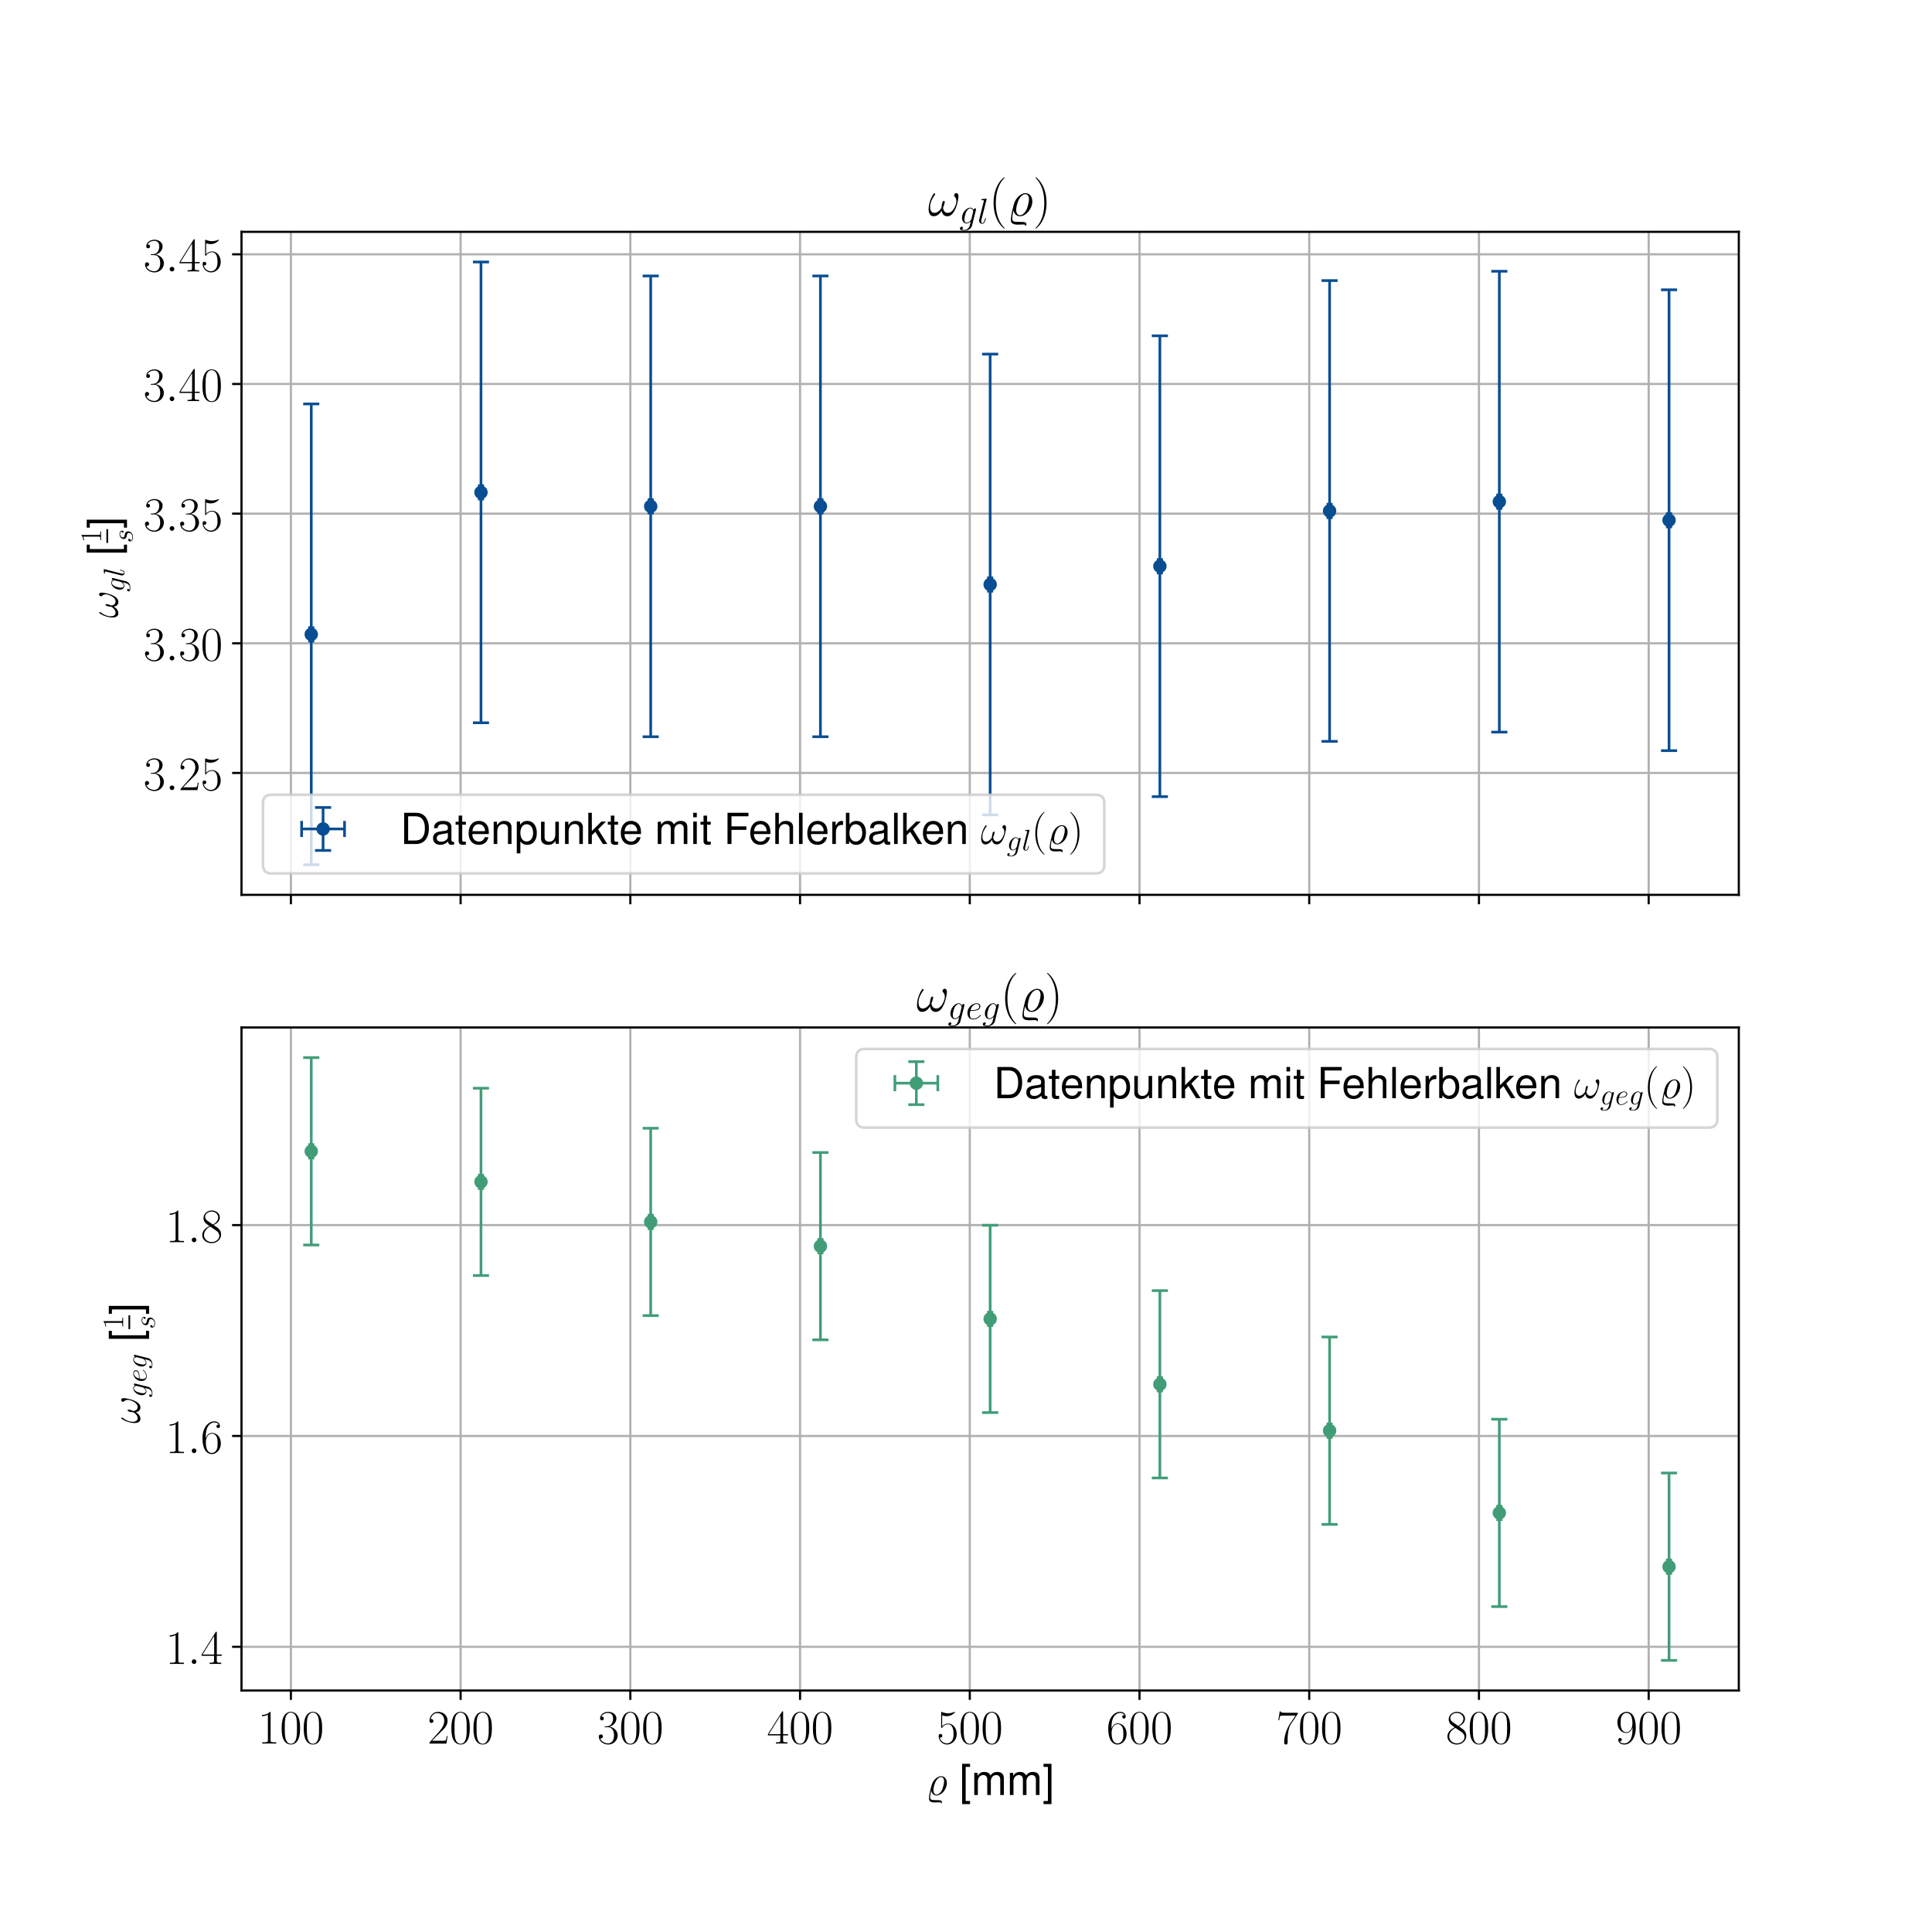 <?xml version="1.0" encoding="utf-8" standalone="no"?>
<!DOCTYPE svg PUBLIC "-//W3C//DTD SVG 1.1//EN"
  "http://www.w3.org/Graphics/SVG/1.1/DTD/svg11.dtd">
<!-- Created with matplotlib (https://matplotlib.org/) -->
<svg height="720pt" version="1.1" viewBox="0 0 720 720" width="720pt" xmlns="http://www.w3.org/2000/svg" xmlns:xlink="http://www.w3.org/1999/xlink">
 <defs>
  <style type="text/css">
*{stroke-linecap:butt;stroke-linejoin:round;}
  </style>
 </defs>
 <g id="figure_1">
  <g id="patch_1">
   <path d="M 0 720 
L 720 720 
L 720 0 
L 0 0 
z
" style="fill:#ffffff;"/>
  </g>
  <g id="axes_1">
   <g id="patch_2">
    <path d="M 90 333.491 
L 648 333.491 
L 648 86.4 
L 90 86.4 
z
" style="fill:#ffffff;"/>
   </g>
   <g id="matplotlib.axis_1">
    <g id="xtick_1">
     <g id="line2d_1">
      <path clip-path="url(#pfa581c4354)" d="M 108.406 333.491 
L 108.406 86.4 
" style="fill:none;stroke:#b0b0b0;stroke-linecap:square;stroke-width:0.8;"/>
     </g>
     <g id="line2d_2">
      <defs>
       <path d="M 0 0 
L 0 3.5 
" id="mb03f72ba94" style="stroke:#000000;stroke-width:0.8;"/>
      </defs>
      <g>
       <use style="stroke:#000000;stroke-width:0.8;" x="108.406" xlink:href="#mb03f72ba94" y="333.491"/>
      </g>
     </g>
    </g>
    <g id="xtick_2">
     <g id="line2d_3">
      <path clip-path="url(#pfa581c4354)" d="M 171.657 333.491 
L 171.657 86.4 
" style="fill:none;stroke:#b0b0b0;stroke-linecap:square;stroke-width:0.8;"/>
     </g>
     <g id="line2d_4">
      <g>
       <use style="stroke:#000000;stroke-width:0.8;" x="171.657" xlink:href="#mb03f72ba94" y="333.491"/>
      </g>
     </g>
    </g>
    <g id="xtick_3">
     <g id="line2d_5">
      <path clip-path="url(#pfa581c4354)" d="M 234.908 333.491 
L 234.908 86.4 
" style="fill:none;stroke:#b0b0b0;stroke-linecap:square;stroke-width:0.8;"/>
     </g>
     <g id="line2d_6">
      <g>
       <use style="stroke:#000000;stroke-width:0.8;" x="234.908" xlink:href="#mb03f72ba94" y="333.491"/>
      </g>
     </g>
    </g>
    <g id="xtick_4">
     <g id="line2d_7">
      <path clip-path="url(#pfa581c4354)" d="M 298.159 333.491 
L 298.159 86.4 
" style="fill:none;stroke:#b0b0b0;stroke-linecap:square;stroke-width:0.8;"/>
     </g>
     <g id="line2d_8">
      <g>
       <use style="stroke:#000000;stroke-width:0.8;" x="298.159" xlink:href="#mb03f72ba94" y="333.491"/>
      </g>
     </g>
    </g>
    <g id="xtick_5">
     <g id="line2d_9">
      <path clip-path="url(#pfa581c4354)" d="M 361.41 333.491 
L 361.41 86.4 
" style="fill:none;stroke:#b0b0b0;stroke-linecap:square;stroke-width:0.8;"/>
     </g>
     <g id="line2d_10">
      <g>
       <use style="stroke:#000000;stroke-width:0.8;" x="361.41" xlink:href="#mb03f72ba94" y="333.491"/>
      </g>
     </g>
    </g>
    <g id="xtick_6">
     <g id="line2d_11">
      <path clip-path="url(#pfa581c4354)" d="M 424.661 333.491 
L 424.661 86.4 
" style="fill:none;stroke:#b0b0b0;stroke-linecap:square;stroke-width:0.8;"/>
     </g>
     <g id="line2d_12">
      <g>
       <use style="stroke:#000000;stroke-width:0.8;" x="424.661" xlink:href="#mb03f72ba94" y="333.491"/>
      </g>
     </g>
    </g>
    <g id="xtick_7">
     <g id="line2d_13">
      <path clip-path="url(#pfa581c4354)" d="M 487.912 333.491 
L 487.912 86.4 
" style="fill:none;stroke:#b0b0b0;stroke-linecap:square;stroke-width:0.8;"/>
     </g>
     <g id="line2d_14">
      <g>
       <use style="stroke:#000000;stroke-width:0.8;" x="487.912" xlink:href="#mb03f72ba94" y="333.491"/>
      </g>
     </g>
    </g>
    <g id="xtick_8">
     <g id="line2d_15">
      <path clip-path="url(#pfa581c4354)" d="M 551.163 333.491 
L 551.163 86.4 
" style="fill:none;stroke:#b0b0b0;stroke-linecap:square;stroke-width:0.8;"/>
     </g>
     <g id="line2d_16">
      <g>
       <use style="stroke:#000000;stroke-width:0.8;" x="551.163" xlink:href="#mb03f72ba94" y="333.491"/>
      </g>
     </g>
    </g>
    <g id="xtick_9">
     <g id="line2d_17">
      <path clip-path="url(#pfa581c4354)" d="M 614.414 333.491 
L 614.414 86.4 
" style="fill:none;stroke:#b0b0b0;stroke-linecap:square;stroke-width:0.8;"/>
     </g>
     <g id="line2d_18">
      <g>
       <use style="stroke:#000000;stroke-width:0.8;" x="614.414" xlink:href="#mb03f72ba94" y="333.491"/>
      </g>
     </g>
    </g>
   </g>
   <g id="matplotlib.axis_2">
    <g id="ytick_1">
     <g id="line2d_19">
      <path clip-path="url(#pfa581c4354)" d="M 90 288.061 
L 648 288.061 
" style="fill:none;stroke:#b0b0b0;stroke-linecap:square;stroke-width:0.8;"/>
     </g>
     <g id="line2d_20">
      <defs>
       <path d="M 0 0 
L -3.5 0 
" id="mb806c5b229" style="stroke:#000000;stroke-width:0.8;"/>
      </defs>
      <g>
       <use style="stroke:#000000;stroke-width:0.8;" x="90" xlink:href="#mb806c5b229" y="288.061"/>
      </g>
     </g>
     <g id="text_1">
      <!-- $\mathdefault{3.25}$ -->
      <defs>
       <path d="M 22.094 34 
C 31 34 34.906 26.141 34.906 17.094 
C 34.906 5.031 28.5 0.391 22.703 0.391 
C 17.406 0.391 8.797 3.016 6.094 10.797 
C 6.594 10.594 7.094 10.594 7.594 10.594 
C 10 10.594 11.797 12.188 11.797 14.797 
C 11.797 17.688 9.594 19 7.594 19 
C 5.906 19 3.297 18.188 3.297 14.484 
C 3.297 5.234 12.297 -2 22.906 -2 
C 34 -2 42.5 6.75 42.5 16.984 
C 42.5 26.844 34.5 34 25 35.094 
C 32.594 36.672 39.906 43.375 39.906 52.391 
C 39.906 60.25 32 66 23 66 
C 13.906 66 5.906 60.344 5.906 52.297 
C 5.906 48.797 8.5 48.188 9.797 48.188 
C 11.906 48.188 13.703 49.484 13.703 52.094 
C 13.703 54.688 11.906 56 9.797 56 
C 9.406 56 8.906 56 8.5 55.797 
C 11.406 62.484 19.297 63.688 22.797 63.688 
C 26.297 63.688 32.906 61.969 32.906 52.297 
C 32.906 49.484 32.5 44.547 29.094 40.219 
C 26.094 36.391 22.703 36.188 19.406 35.891 
C 18.906 35.891 16.594 35.688 16.203 35.688 
C 15.5 35.594 15.094 35.5 15.094 34.797 
C 15.094 34.094 15.203 34 17.203 34 
z
" id="CMR17-51"/>
       <path d="M 18.406 4.797 
C 18.406 7.688 16 9.688 13.594 9.688 
C 10.703 9.688 8.703 7.297 8.703 4.891 
C 8.703 2 11.094 0 13.5 0 
C 16.406 0 18.406 2.391 18.406 4.797 
z
" id="CMMI12-58"/>
       <path d="M 41.703 15.469 
L 39.906 15.469 
C 38.906 8.391 38.094 7.188 37.703 6.594 
C 37.203 5.797 30 5.797 28.594 5.797 
L 9.406 5.797 
C 13 9.688 20 16.766 28.5 24.938 
C 34.594 30.719 41.703 37.5 41.703 47.391 
C 41.703 59.188 32.297 66 21.797 66 
C 10.797 66 4.094 56.297 4.094 47.297 
C 4.094 43.391 7 42.891 8.203 42.891 
C 9.203 42.891 12.203 43.484 12.203 46.984 
C 12.203 50.094 9.594 51 8.203 51 
C 7.594 51 7 50.891 6.594 50.688 
C 8.5 59.188 14.297 63.391 20.406 63.391 
C 29.094 63.391 34.797 56.5 34.797 47.391 
C 34.797 38.703 29.703 31.219 24 24.734 
L 4.094 2.297 
L 4.094 0 
L 39.297 0 
z
" id="CMR17-50"/>
       <path d="M 11.406 58.594 
C 12.406 58.188 16.5 56.891 20.703 56.891 
C 30 56.891 35.094 61.891 38 64.688 
C 38 65.484 38 66 37.406 66 
C 37.297 66 37.094 66 36.297 65.594 
C 32.797 64.094 28.703 63 23.703 63 
C 20.703 63 16.203 63.359 11.297 65.484 
C 10.203 66 10 66 9.906 66 
C 9.406 66 9.297 65.891 9.297 63.906 
L 9.297 34.859 
C 9.297 33.016 9.297 32.5 10.297 32.5 
C 10.797 32.5 11 32.703 11.5 33.422 
C 14.703 38.047 19.094 40 24.094 40 
C 27.594 40 35.094 37.734 35.094 20.203 
C 35.094 16.984 35.094 11.188 32.094 6.594 
C 29.594 2.484 25.703 0.391 21.406 0.391 
C 14.797 0.391 8.094 4.984 6.297 12.688 
C 6.703 12.594 7.5 12.391 7.906 12.391 
C 9.203 12.391 11.703 13.094 11.703 16.188 
C 11.703 18.891 9.797 20 7.906 20 
C 5.594 20 4.094 18.594 4.094 15.797 
C 4.094 7.094 11 -2 21.594 -2 
C 31.906 -2 41.703 6.891 41.703 19.797 
C 41.703 32.094 33.906 41.594 24.203 41.594 
C 19.094 41.594 14.797 39.688 11.406 36 
z
" id="CMR17-53"/>
      </defs>
      <g transform="translate(53.45 294.449)scale(0.18 -0.18)">
       <use transform="scale(0.996)" xlink:href="#CMR17-51"/>
       <use transform="translate(45.69 0)scale(0.996)" xlink:href="#CMMI12-58"/>
       <use transform="translate(72.788 0)scale(0.996)" xlink:href="#CMR17-50"/>
       <use transform="translate(118.478 0)scale(0.996)" xlink:href="#CMR17-53"/>
      </g>
     </g>
    </g>
    <g id="ytick_2">
     <g id="line2d_21">
      <path clip-path="url(#pfa581c4354)" d="M 90 239.74 
L 648 239.74 
" style="fill:none;stroke:#b0b0b0;stroke-linecap:square;stroke-width:0.8;"/>
     </g>
     <g id="line2d_22">
      <g>
       <use style="stroke:#000000;stroke-width:0.8;" x="90" xlink:href="#mb806c5b229" y="239.74"/>
      </g>
     </g>
     <g id="text_2">
      <!-- $\mathdefault{3.30}$ -->
      <defs>
       <path d="M 42 31.844 
C 42 37.969 41.906 48.422 37.703 56.453 
C 34 63.484 28.094 66 22.906 66 
C 18.094 66 12 63.781 8.203 56.562 
C 4.203 49.016 3.797 39.672 3.797 31.844 
C 3.797 26.109 3.906 17.375 7 9.734 
C 11.297 -0.609 19 -2 22.906 -2 
C 27.5 -2 34.5 -0.109 38.594 9.438 
C 41.594 16.375 42 24.5 42 31.844 
z
M 22.906 -0.406 
C 16.5 -0.406 12.703 5.125 11.297 12.75 
C 10.203 18.688 10.203 27.328 10.203 32.953 
C 10.203 40.688 10.203 47.109 11.5 53.234 
C 13.406 61.781 19 64.391 22.906 64.391 
C 27 64.391 32.297 61.672 34.203 53.438 
C 35.5 47.719 35.594 40.984 35.594 32.953 
C 35.594 26.422 35.594 18.375 34.406 12.453 
C 32.297 1.5 26.406 -0.406 22.906 -0.406 
z
" id="CMR17-48"/>
      </defs>
      <g transform="translate(53.45 246.128)scale(0.18 -0.18)">
       <use transform="scale(0.996)" xlink:href="#CMR17-51"/>
       <use transform="translate(45.69 0)scale(0.996)" xlink:href="#CMMI12-58"/>
       <use transform="translate(72.788 0)scale(0.996)" xlink:href="#CMR17-51"/>
       <use transform="translate(118.478 0)scale(0.996)" xlink:href="#CMR17-48"/>
      </g>
     </g>
    </g>
    <g id="ytick_3">
     <g id="line2d_23">
      <path clip-path="url(#pfa581c4354)" d="M 90 191.418 
L 648 191.418 
" style="fill:none;stroke:#b0b0b0;stroke-linecap:square;stroke-width:0.8;"/>
     </g>
     <g id="line2d_24">
      <g>
       <use style="stroke:#000000;stroke-width:0.8;" x="90" xlink:href="#mb806c5b229" y="191.418"/>
      </g>
     </g>
     <g id="text_3">
      <!-- $\mathdefault{3.35}$ -->
      <g transform="translate(53.45 197.807)scale(0.18 -0.18)">
       <use transform="scale(0.996)" xlink:href="#CMR17-51"/>
       <use transform="translate(45.69 0)scale(0.996)" xlink:href="#CMMI12-58"/>
       <use transform="translate(72.788 0)scale(0.996)" xlink:href="#CMR17-51"/>
       <use transform="translate(118.478 0)scale(0.996)" xlink:href="#CMR17-53"/>
      </g>
     </g>
    </g>
    <g id="ytick_4">
     <g id="line2d_25">
      <path clip-path="url(#pfa581c4354)" d="M 90 143.097 
L 648 143.097 
" style="fill:none;stroke:#b0b0b0;stroke-linecap:square;stroke-width:0.8;"/>
     </g>
     <g id="line2d_26">
      <g>
       <use style="stroke:#000000;stroke-width:0.8;" x="90" xlink:href="#mb806c5b229" y="143.097"/>
      </g>
     </g>
     <g id="text_4">
      <!-- $\mathdefault{3.40}$ -->
      <defs>
       <path d="M 33.594 64.797 
C 33.594 66.891 33.5 67 31.703 67 
L 2 19.594 
L 2 17 
L 27.797 17 
L 27.797 7.188 
C 27.797 3.594 27.594 2.594 20.594 2.594 
L 18.703 2.594 
L 18.703 0 
C 21.906 0.188 27.297 0.188 30.703 0.188 
C 34.094 0.188 39.5 0.188 42.703 0 
L 42.703 2.594 
L 40.797 2.594 
C 33.797 2.594 33.594 3.594 33.594 7.188 
L 33.594 17 
L 43.797 17 
L 43.797 19.594 
L 33.594 19.594 
z
M 28.094 58.172 
L 28.094 19.594 
L 4 19.594 
z
" id="CMR17-52"/>
      </defs>
      <g transform="translate(53.45 149.486)scale(0.18 -0.18)">
       <use transform="scale(0.996)" xlink:href="#CMR17-51"/>
       <use transform="translate(45.69 0)scale(0.996)" xlink:href="#CMMI12-58"/>
       <use transform="translate(72.788 0)scale(0.996)" xlink:href="#CMR17-52"/>
       <use transform="translate(118.478 0)scale(0.996)" xlink:href="#CMR17-48"/>
      </g>
     </g>
    </g>
    <g id="ytick_5">
     <g id="line2d_27">
      <path clip-path="url(#pfa581c4354)" d="M 90 94.776 
L 648 94.776 
" style="fill:none;stroke:#b0b0b0;stroke-linecap:square;stroke-width:0.8;"/>
     </g>
     <g id="line2d_28">
      <g>
       <use style="stroke:#000000;stroke-width:0.8;" x="90" xlink:href="#mb806c5b229" y="94.776"/>
      </g>
     </g>
     <g id="text_5">
      <!-- $\mathdefault{3.45}$ -->
      <g transform="translate(53.45 101.164)scale(0.18 -0.18)">
       <use transform="scale(0.996)" xlink:href="#CMR17-51"/>
       <use transform="translate(45.69 0)scale(0.996)" xlink:href="#CMMI12-58"/>
       <use transform="translate(72.788 0)scale(0.996)" xlink:href="#CMR17-52"/>
       <use transform="translate(118.478 0)scale(0.996)" xlink:href="#CMR17-53"/>
      </g>
     </g>
    </g>
    <g id="text_6">
     <!-- $\omega_{gl}$ [$\frac{1}{s}$] -->
     <defs>
      <path d="M 59.406 37.594 
C 59.406 40.5 58.594 44.188 55.094 44.188 
C 53.094 44.188 50.797 41.688 50.797 39.688 
C 50.797 38.797 51.203 38.188 52 37.297 
C 53.5 35.594 55.406 32.891 55.406 28.188 
C 55.406 24.594 53.203 18.891 51.594 15.797 
C 48.797 10.297 44.203 5.594 39 5.594 
C 32.703 5.594 30.297 9.594 29.203 15.188 
C 30.297 17.797 32.594 24.297 32.594 26.891 
C 32.594 28 32.203 28.891 30.906 28.891 
C 30.203 28.891 29.406 28.5 28.906 27.688 
C 27.5 25.5 26.203 17.594 26.297 15.5 
C 24.406 11.797 19 5.594 12.594 5.594 
C 5.906 5.594 4.094 11.5 4.094 17.188 
C 4.094 27.594 10.594 36.688 12.406 39.188 
C 13.406 40.688 14.094 41.688 14.094 41.891 
C 14.094 42.594 13.703 43.688 12.797 43.688 
C 11.203 43.688 10.703 42.391 9.906 41.188 
C 4.797 33.297 1.203 22.188 1.203 12.594 
C 1.203 6.391 3.5 -1 11 -1 
C 19.297 -1 24.5 6.094 26.594 9.891 
C 27.406 4.297 30.406 -1 37.703 -1 
C 45.297 -1 50.094 5.688 53.703 13.797 
C 56.297 19.594 59.406 32.094 59.406 37.594 
z
" id="CMMI12-33"/>
      <path d="M 33.797 12.672 
C 33.406 11.062 33.203 10.672 31.906 9.172 
C 27.797 3.891 23.594 2 20.5 2 
C 17.203 2 14.094 4.578 14.094 11.469 
C 14.094 16.75 17.094 27.922 19.297 32.422 
C 22.203 38 26.703 41.984 30.906 41.984 
C 37.5 41.984 38.797 33.812 38.797 33.219 
L 38.5 31.812 
z
M 40 37.406 
C 38.703 40.297 35.906 44 30.906 44 
C 20 44 7.594 30.328 7.594 15.453 
C 7.594 5.078 13.906 0 20.297 0 
C 25.594 0 30.297 4.188 32.094 6.188 
L 29.906 -2.75 
C 28.5 -8.125 27.906 -10.578 24.297 -14 
C 20.203 -18 16.406 -18 14.203 -18 
C 11.203 -18 8.703 -17.812 6.203 -17.031 
C 9.406 -16.156 10.203 -13.406 10.203 -12.328 
C 10.203 -10.766 9 -9.203 6.797 -9.203 
C 4.406 -9.203 1.797 -11.156 1.797 -14.391 
C 1.797 -18.406 5.906 -20 14.406 -20 
C 27.297 -20 34 -11.844 35.297 -6.562 
L 46.406 37.906 
C 46.703 39.094 46.703 39.297 46.703 39.5 
C 46.703 40.891 45.594 42 44.094 42 
C 41.703 42 40.297 40 40 37.312 
z
" id="CMMI12-103"/>
      <path d="M 25.406 66.484 
C 25.5 66.891 25.703 67.484 25.703 67.984 
C 25.703 69 24.703 69 24.5 69 
C 24.406 69 20.797 68.688 19 68.484 
C 17.297 68.391 15.797 68.188 14 68.094 
C 11.594 67.891 10.906 67.797 10.906 65.984 
C 10.906 64.984 11.906 64.984 12.906 64.984 
C 18 64.984 18 64.094 18 63.109 
C 18 62.703 18 62.516 17.5 60.719 
L 5.094 11.422 
C 4.797 10.328 4.594 9.531 4.594 7.953 
C 4.594 2.984 8.297 -1 13.406 -1 
C 16.703 -1 18.906 1.188 20.5 4.266 
C 22.203 7.547 23.594 13.812 23.594 14.203 
C 23.594 14.703 23.203 15.109 22.594 15.109 
C 21.703 15.109 21.594 14.609 21.203 13.109 
C 19.406 6.266 17.594 1 13.594 1 
C 10.594 1 10.594 4.172 10.594 5.562 
C 10.594 5.969 10.594 8.047 11.297 10.828 
z
" id="CMMI12-108"/>
      <path d="M 25 73 
L 6.406 73 
L 6.406 -21.203 
L 25 -21.203 
L 25 -14 
L 14.703 -14 
L 14.703 65.797 
L 25 65.797 
z
" id="Nimbus_Sans_L_Regular-91"/>
      <path d="M 26.594 63.797 
C 26.594 65.891 26.5 66 25.094 66 
C 21.203 61.359 15.297 59.891 9.703 59.688 
C 9.406 59.688 8.906 59.688 8.797 59.5 
C 8.703 59.297 8.703 59.094 8.703 57 
C 11.797 57 17 57.594 21 59.984 
L 21 7.297 
C 21 3.797 20.797 2.594 12.203 2.594 
L 9.203 2.594 
L 9.203 0 
C 14 0.094 19 0.188 23.797 0.188 
C 28.594 0.188 33.594 0.094 38.406 0 
L 38.406 2.594 
L 35.406 2.594 
C 26.797 2.594 26.594 3.688 26.594 7.297 
z
" id="CMR17-49"/>
      <path d="M 22.797 20.156 
C 24.5 19.859 27.203 19.266 27.797 19.172 
C 29.094 18.766 33.594 17.172 33.594 12.391 
C 33.594 9.297 30.797 1 19.203 1 
C 17.094 1 9.594 1.297 7.594 6.984 
C 11.594 6.469 13.594 9.594 13.594 11.797 
C 13.594 13.891 12.203 15 10.203 15 
C 8 15 5.094 13.297 5.094 8.797 
C 5.094 2.75 11.094 -1 19.094 -1 
C 34.297 -1 38.797 10.391 38.797 15.594 
C 38.797 17.078 38.797 19.859 35.594 23.047 
C 33.094 25.422 30.703 25.922 25.297 27.016 
C 22.594 27.609 18.297 28.5 18.297 32.984 
C 18.297 34.984 20.094 41.984 29.594 41.984 
C 33.797 41.984 37.906 40.453 38.906 37 
C 34.5 37 34.297 33.188 34.297 33.094 
C 34.297 30.984 36.203 30.391 37.094 30.391 
C 38.5 30.391 41.297 31.484 41.297 35.688 
C 41.297 39.781 37.5 44 29.703 44 
C 16.594 44 13.094 33.891 13.094 29.797 
C 13.094 22.25 20.5 20.656 22.797 20.156 
z
" id="CMMI12-115"/>
      <path d="M 2.297 -21.203 
L 20.906 -21.203 
L 20.906 73 
L 2.297 73 
L 2.297 65.797 
L 12.594 65.797 
L 12.594 -14 
L 2.297 -14 
z
" id="Nimbus_Sans_L_Regular-93"/>
     </defs>
     <g transform="translate(43.953 230.322)rotate(-90)scale(0.16 -0.16)">
      <use transform="scale(0.996)" xlink:href="#CMMI12-33"/>
      <use transform="translate(60.744 -14.944)scale(0.697)" xlink:href="#CMMI12-103"/>
      <use transform="translate(95.943 -14.944)scale(0.697)" xlink:href="#CMMI12-108"/>
      <use transform="translate(146.011 0)scale(0.996)" xlink:href="#Nimbus_Sans_L_Regular-91"/>
      <use transform="translate(174.992 39.226)scale(0.697)" xlink:href="#CMR17-49"/>
      <use transform="translate(174.901 -34.355)scale(0.697)" xlink:href="#CMMI12-115"/>
      <use transform="translate(208.262 0)scale(0.996)" xlink:href="#Nimbus_Sans_L_Regular-93"/>
      <path d="M 174.901 22.914 
L 207.066 22.914 
L 207.066 26.899 
L 174.901 26.899 
L 174.901 22.914 
z
"/>
     </g>
    </g>
   </g>
   <g id="LineCollection_1">
    <path clip-path="url(#pfa581c4354)" d="M 115.364 236.394 
L 116.629 236.394 
" style="fill:none;stroke:#094d92;"/>
    <path clip-path="url(#pfa581c4354)" d="M 178.615 183.497 
L 179.88 183.497 
" style="fill:none;stroke:#094d92;"/>
    <path clip-path="url(#pfa581c4354)" d="M 241.866 188.693 
L 243.131 188.693 
" style="fill:none;stroke:#094d92;"/>
    <path clip-path="url(#pfa581c4354)" d="M 305.117 188.693 
L 306.382 188.693 
" style="fill:none;stroke:#094d92;"/>
    <path clip-path="url(#pfa581c4354)" d="M 368.367 217.822 
L 369.633 217.822 
" style="fill:none;stroke:#094d92;"/>
    <path clip-path="url(#pfa581c4354)" d="M 431.618 211.016 
L 432.883 211.016 
" style="fill:none;stroke:#094d92;"/>
    <path clip-path="url(#pfa581c4354)" d="M 494.869 190.421 
L 496.134 190.421 
" style="fill:none;stroke:#094d92;"/>
    <path clip-path="url(#pfa581c4354)" d="M 558.12 186.963 
L 559.385 186.963 
" style="fill:none;stroke:#094d92;"/>
    <path clip-path="url(#pfa581c4354)" d="M 621.371 193.872 
L 622.636 193.872 
" style="fill:none;stroke:#094d92;"/>
   </g>
   <g id="LineCollection_2">
    <path clip-path="url(#pfa581c4354)" d="M 115.996 322.26 
L 115.996 150.528 
" style="fill:none;stroke:#094d92;"/>
    <path clip-path="url(#pfa581c4354)" d="M 179.247 269.363 
L 179.247 97.631 
" style="fill:none;stroke:#094d92;"/>
    <path clip-path="url(#pfa581c4354)" d="M 242.498 274.559 
L 242.498 102.827 
" style="fill:none;stroke:#094d92;"/>
    <path clip-path="url(#pfa581c4354)" d="M 305.749 274.559 
L 305.749 102.827 
" style="fill:none;stroke:#094d92;"/>
    <path clip-path="url(#pfa581c4354)" d="M 369 303.688 
L 369 131.957 
" style="fill:none;stroke:#094d92;"/>
    <path clip-path="url(#pfa581c4354)" d="M 432.251 296.882 
L 432.251 125.15 
" style="fill:none;stroke:#094d92;"/>
    <path clip-path="url(#pfa581c4354)" d="M 495.502 276.287 
L 495.502 104.555 
" style="fill:none;stroke:#094d92;"/>
    <path clip-path="url(#pfa581c4354)" d="M 558.753 272.829 
L 558.753 101.097 
" style="fill:none;stroke:#094d92;"/>
    <path clip-path="url(#pfa581c4354)" d="M 622.004 279.738 
L 622.004 108.006 
" style="fill:none;stroke:#094d92;"/>
   </g>
   <g id="line2d_29">
    <defs>
     <path d="M 0 3 
L 0 -3 
" id="m2e266eb5f4" style="stroke:#094d92;"/>
    </defs>
    <g clip-path="url(#pfa581c4354)">
     <use style="fill:#094d92;stroke:#094d92;" x="115.364" xlink:href="#m2e266eb5f4" y="236.394"/>
     <use style="fill:#094d92;stroke:#094d92;" x="178.615" xlink:href="#m2e266eb5f4" y="183.497"/>
     <use style="fill:#094d92;stroke:#094d92;" x="241.866" xlink:href="#m2e266eb5f4" y="188.693"/>
     <use style="fill:#094d92;stroke:#094d92;" x="305.117" xlink:href="#m2e266eb5f4" y="188.693"/>
     <use style="fill:#094d92;stroke:#094d92;" x="368.367" xlink:href="#m2e266eb5f4" y="217.822"/>
     <use style="fill:#094d92;stroke:#094d92;" x="431.618" xlink:href="#m2e266eb5f4" y="211.016"/>
     <use style="fill:#094d92;stroke:#094d92;" x="494.869" xlink:href="#m2e266eb5f4" y="190.421"/>
     <use style="fill:#094d92;stroke:#094d92;" x="558.12" xlink:href="#m2e266eb5f4" y="186.963"/>
     <use style="fill:#094d92;stroke:#094d92;" x="621.371" xlink:href="#m2e266eb5f4" y="193.872"/>
    </g>
   </g>
   <g id="line2d_30">
    <g clip-path="url(#pfa581c4354)">
     <use style="fill:#094d92;stroke:#094d92;" x="116.629" xlink:href="#m2e266eb5f4" y="236.394"/>
     <use style="fill:#094d92;stroke:#094d92;" x="179.88" xlink:href="#m2e266eb5f4" y="183.497"/>
     <use style="fill:#094d92;stroke:#094d92;" x="243.131" xlink:href="#m2e266eb5f4" y="188.693"/>
     <use style="fill:#094d92;stroke:#094d92;" x="306.382" xlink:href="#m2e266eb5f4" y="188.693"/>
     <use style="fill:#094d92;stroke:#094d92;" x="369.633" xlink:href="#m2e266eb5f4" y="217.822"/>
     <use style="fill:#094d92;stroke:#094d92;" x="432.883" xlink:href="#m2e266eb5f4" y="211.016"/>
     <use style="fill:#094d92;stroke:#094d92;" x="496.134" xlink:href="#m2e266eb5f4" y="190.421"/>
     <use style="fill:#094d92;stroke:#094d92;" x="559.385" xlink:href="#m2e266eb5f4" y="186.963"/>
     <use style="fill:#094d92;stroke:#094d92;" x="622.636" xlink:href="#m2e266eb5f4" y="193.872"/>
    </g>
   </g>
   <g id="line2d_31">
    <defs>
     <path d="M 3 0 
L -3 -0 
" id="mddc2be1167" style="stroke:#094d92;"/>
    </defs>
    <g clip-path="url(#pfa581c4354)">
     <use style="fill:#094d92;stroke:#094d92;" x="115.996" xlink:href="#mddc2be1167" y="322.26"/>
     <use style="fill:#094d92;stroke:#094d92;" x="179.247" xlink:href="#mddc2be1167" y="269.363"/>
     <use style="fill:#094d92;stroke:#094d92;" x="242.498" xlink:href="#mddc2be1167" y="274.559"/>
     <use style="fill:#094d92;stroke:#094d92;" x="305.749" xlink:href="#mddc2be1167" y="274.559"/>
     <use style="fill:#094d92;stroke:#094d92;" x="369" xlink:href="#mddc2be1167" y="303.688"/>
     <use style="fill:#094d92;stroke:#094d92;" x="432.251" xlink:href="#mddc2be1167" y="296.882"/>
     <use style="fill:#094d92;stroke:#094d92;" x="495.502" xlink:href="#mddc2be1167" y="276.287"/>
     <use style="fill:#094d92;stroke:#094d92;" x="558.753" xlink:href="#mddc2be1167" y="272.829"/>
     <use style="fill:#094d92;stroke:#094d92;" x="622.004" xlink:href="#mddc2be1167" y="279.738"/>
    </g>
   </g>
   <g id="line2d_32">
    <g clip-path="url(#pfa581c4354)">
     <use style="fill:#094d92;stroke:#094d92;" x="115.996" xlink:href="#mddc2be1167" y="150.528"/>
     <use style="fill:#094d92;stroke:#094d92;" x="179.247" xlink:href="#mddc2be1167" y="97.631"/>
     <use style="fill:#094d92;stroke:#094d92;" x="242.498" xlink:href="#mddc2be1167" y="102.827"/>
     <use style="fill:#094d92;stroke:#094d92;" x="305.749" xlink:href="#mddc2be1167" y="102.827"/>
     <use style="fill:#094d92;stroke:#094d92;" x="369" xlink:href="#mddc2be1167" y="131.957"/>
     <use style="fill:#094d92;stroke:#094d92;" x="432.251" xlink:href="#mddc2be1167" y="125.15"/>
     <use style="fill:#094d92;stroke:#094d92;" x="495.502" xlink:href="#mddc2be1167" y="104.555"/>
     <use style="fill:#094d92;stroke:#094d92;" x="558.753" xlink:href="#mddc2be1167" y="101.097"/>
     <use style="fill:#094d92;stroke:#094d92;" x="622.004" xlink:href="#mddc2be1167" y="108.006"/>
    </g>
   </g>
   <g id="line2d_33">
    <defs>
     <path d="M 0 2 
C 0.53 2 1.039 1.789 1.414 1.414 
C 1.789 1.039 2 0.53 2 0 
C 2 -0.53 1.789 -1.039 1.414 -1.414 
C 1.039 -1.789 0.53 -2 0 -2 
C -0.53 -2 -1.039 -1.789 -1.414 -1.414 
C -1.789 -1.039 -2 -0.53 -2 0 
C -2 0.53 -1.789 1.039 -1.414 1.414 
C -1.039 1.789 -0.53 2 0 2 
z
" id="m10de2e613b" style="stroke:#094d92;"/>
    </defs>
    <g clip-path="url(#pfa581c4354)">
     <use style="fill:#094d92;stroke:#094d92;" x="115.996" xlink:href="#m10de2e613b" y="236.394"/>
     <use style="fill:#094d92;stroke:#094d92;" x="179.247" xlink:href="#m10de2e613b" y="183.497"/>
     <use style="fill:#094d92;stroke:#094d92;" x="242.498" xlink:href="#m10de2e613b" y="188.693"/>
     <use style="fill:#094d92;stroke:#094d92;" x="305.749" xlink:href="#m10de2e613b" y="188.693"/>
     <use style="fill:#094d92;stroke:#094d92;" x="369" xlink:href="#m10de2e613b" y="217.822"/>
     <use style="fill:#094d92;stroke:#094d92;" x="432.251" xlink:href="#m10de2e613b" y="211.016"/>
     <use style="fill:#094d92;stroke:#094d92;" x="495.502" xlink:href="#m10de2e613b" y="190.421"/>
     <use style="fill:#094d92;stroke:#094d92;" x="558.753" xlink:href="#m10de2e613b" y="186.963"/>
     <use style="fill:#094d92;stroke:#094d92;" x="622.004" xlink:href="#m10de2e613b" y="193.872"/>
    </g>
   </g>
   <g id="patch_3">
    <path d="M 90 333.491 
L 90 86.4 
" style="fill:none;stroke:#000000;stroke-linecap:square;stroke-linejoin:miter;stroke-width:0.8;"/>
   </g>
   <g id="patch_4">
    <path d="M 648 333.491 
L 648 86.4 
" style="fill:none;stroke:#000000;stroke-linecap:square;stroke-linejoin:miter;stroke-width:0.8;"/>
   </g>
   <g id="patch_5">
    <path d="M 90 333.491 
L 648 333.491 
" style="fill:none;stroke:#000000;stroke-linecap:square;stroke-linejoin:miter;stroke-width:0.8;"/>
   </g>
   <g id="patch_6">
    <path d="M 90 86.4 
L 648 86.4 
" style="fill:none;stroke:#000000;stroke-linecap:square;stroke-linejoin:miter;stroke-width:0.8;"/>
   </g>
   <g id="text_7">
    <!-- $\omega_{gl}(\varrho)$ -->
    <defs>
     <path d="M 30.594 -24.406 
C 30.594 -24.312 30.594 -24.109 30.297 -23.812 
C 25.703 -19.109 13.406 -6.297 13.406 24.938 
C 13.406 56.172 25.5 68.875 30.406 73.891 
C 30.406 73.984 30.594 74.188 30.594 74.484 
C 30.594 74.797 30.297 75 29.906 75 
C 28.797 75 20.297 67.578 15.406 56.562 
C 10.406 45.453 9 34.656 9 25.047 
C 9 17.828 9.703 5.625 15.703 -7.297 
C 20.5 -17.703 28.703 -25 29.906 -25 
C 30.406 -25 30.594 -24.812 30.594 -24.406 
z
" id="CMR17-40"/>
     <path d="M 12.406 10.172 
C 14.297 2.391 19.406 -1 24.906 -1 
C 36.5 -1 49.094 13.156 49.094 28.031 
C 49.094 38.703 42.594 44 35.703 44 
C 27.703 44 16.594 36.016 12.797 21.25 
C 8.797 5.484 7.297 -2.688 7.297 -7.75 
C 7.297 -11.109 7.297 -17.406 20.797 -17.406 
C 24.297 -17.406 27 -17.016 30.406 -17.016 
C 32.5 -17.016 34.594 -17.016 35 -17.812 
C 35.094 -18.016 35 -18.312 35.094 -18.312 
C 35.094 -19.016 35.5 -19.312 36.094 -19.312 
C 36.703 -19.312 37.5 -19.312 37.5 -16.703 
C 37.5 -12 33.094 -12 23.406 -12 
C 12.297 -12 10 -11.016 10 -5.172 
C 10 -0.609 11.5 6.484 12.406 10.172 
z
M 25 1 
C 19.594 1 17.594 6.578 17.594 11.469 
C 17.594 14.953 19.297 24.734 22.906 31.719 
C 25.594 37.109 30.703 41.984 35.594 41.984 
C 40.094 41.984 42.594 37.906 42.594 32.016 
C 42.594 26.938 39.906 17.047 38.203 12.859 
C 35 5.578 29.594 1 25 1 
z
" id="CMMI12-37"/>
     <path d="M 26.297 24.938 
C 26.297 32.141 25.594 44.359 19.594 57.266 
C 14.797 67.688 6.594 75 5.406 75 
C 5.094 75 4.703 74.891 4.703 74.391 
C 4.703 74.188 4.797 74.094 4.906 73.891 
C 9.703 68.875 21.906 56.172 21.906 25.047 
C 21.906 -6.188 9.797 -18.906 4.906 -23.906 
C 4.797 -24.109 4.703 -24.203 4.703 -24.406 
C 4.703 -24.906 5.094 -25 5.406 -25 
C 6.5 -25 15 -17.609 19.906 -6.594 
C 24.906 4.516 26.297 15.328 26.297 24.938 
z
" id="CMR17-41"/>
    </defs>
    <g transform="translate(345.836 80.4)scale(0.192 -0.192)">
     <use transform="scale(0.996)" xlink:href="#CMMI12-33"/>
     <use transform="translate(60.744 -14.944)scale(0.697)" xlink:href="#CMMI12-103"/>
     <use transform="translate(95.943 -14.944)scale(0.697)" xlink:href="#CMMI12-108"/>
     <use transform="translate(118.315 0)scale(0.996)" xlink:href="#CMR17-40"/>
     <use transform="translate(153.596 0)scale(0.996)" xlink:href="#CMMI12-37"/>
     <use transform="translate(203.91 0)scale(0.996)" xlink:href="#CMR17-41"/>
    </g>
   </g>
   <g id="legend_1">
    <g id="patch_7">
     <path d="M 101.2 325.491 
L 408.337 325.491 
Q 411.537 325.491 411.537 322.291 
L 411.537 299.375 
Q 411.537 296.175 408.337 296.175 
L 101.2 296.175 
Q 98 296.175 98 299.375 
L 98 322.291 
Q 98 325.491 101.2 325.491 
z
" style="fill:#ffffff;opacity:0.8;stroke:#cccccc;stroke-linejoin:miter;"/>
    </g>
    <g id="LineCollection_3">
     <path d="M 112.4 308.93 
L 128.4 308.93 
" style="fill:none;stroke:#094d92;"/>
    </g>
    <g id="LineCollection_4">
     <path d="M 120.4 316.93 
L 120.4 300.93 
" style="fill:none;stroke:#094d92;"/>
    </g>
    <g id="line2d_34">
     <g>
      <use style="fill:#094d92;stroke:#094d92;" x="112.4" xlink:href="#m2e266eb5f4" y="308.93"/>
     </g>
    </g>
    <g id="line2d_35">
     <g>
      <use style="fill:#094d92;stroke:#094d92;" x="128.4" xlink:href="#m2e266eb5f4" y="308.93"/>
     </g>
    </g>
    <g id="line2d_36">
     <g>
      <use style="fill:#094d92;stroke:#094d92;" x="120.4" xlink:href="#mddc2be1167" y="316.93"/>
     </g>
    </g>
    <g id="line2d_37">
     <g>
      <use style="fill:#094d92;stroke:#094d92;" x="120.4" xlink:href="#mddc2be1167" y="300.93"/>
     </g>
    </g>
    <g id="line2d_38"/>
    <g id="line2d_39">
     <g>
      <use style="fill:#094d92;stroke:#094d92;" x="120.4" xlink:href="#m10de2e613b" y="308.93"/>
     </g>
    </g>
    <g id="text_8">
     <!-- Datenpunkte mit Fehlerbalken $\omega_{gl}(\varrho)$ -->
     <defs>
      <path d="M 8.906 0 
L 37 0 
C 55.406 0 66.703 13.797 66.703 36.547 
C 66.703 59.188 55.5 73 37 73 
L 8.906 73 
z
M 18.203 8.188 
L 18.203 64.797 
L 35.406 64.797 
C 49.797 64.797 57.406 55.078 57.406 36.438 
C 57.406 18.016 49.797 8.188 35.406 8.188 
z
" id="Nimbus_Sans_L_Regular-68"/>
      <path d="M 53.5 5.188 
C 52.594 5 52.203 5 51.703 5 
C 48.797 5 47.203 6.484 47.203 9.078 
L 47.203 39.719 
C 47.203 48.984 40.406 54 27.5 54 
C 19.906 54 13.594 51.797 10.094 47.891 
C 7.703 45.203 6.703 42.219 6.5 37.031 
L 14.906 37.031 
C 15.594 43.406 19.406 46.297 27.203 46.297 
C 34.703 46.297 38.906 43.5 38.906 38.531 
L 38.906 36.344 
C 38.906 32.859 36.797 31.359 30.203 30.562 
C 18.406 29.078 16.594 28.672 13.406 27.391 
C 7.297 24.891 4.203 20.219 4.203 13.453 
C 4.203 4 10.797 -2 21.406 -2 
C 28 -2 33.297 0.297 39.203 5.688 
C 39.797 0.391 42.406 -2 47.797 -2 
C 49.5 -2 50.797 -1.812 53.5 -1.109 
z
M 38.906 16.734 
C 38.906 13.953 38.094 12.266 35.594 9.969 
C 32.203 6.891 28.094 5.297 23.203 5.297 
C 16.703 5.297 12.906 8.375 12.906 13.656 
C 12.906 19.125 16.594 21.906 25.5 23.203 
C 34.297 24.406 36.094 24.797 38.906 26.094 
z
" id="Nimbus_Sans_L_Regular-97"/>
      <path d="M 25.406 52 
L 16.797 52 
L 16.797 66.391 
L 8.5 66.391 
L 8.5 52 
L 1.406 52 
L 1.406 45.188 
L 8.5 45.188 
L 8.5 6.281 
C 8.5 1 12.094 -2 18.594 -2 
C 20.594 -2 22.594 -1.812 25.406 -1.312 
L 25.406 5.688 
C 24.297 5.391 23 5.297 21.406 5.297 
C 17.797 5.297 16.797 6.281 16.797 9.906 
L 16.797 45.188 
L 25.406 45.188 
z
" id="Nimbus_Sans_L_Regular-116"/>
      <path d="M 51.297 23.188 
C 51.297 31.219 50.703 36.109 49.203 40.078 
C 45.797 48.797 37.797 54 28 54 
C 13.406 54 4 42.719 4 25.297 
C 4 8.516 13.094 -2 27.797 -2 
C 39.797 -2 48.094 4.797 50.203 15.906 
L 41.797 15.906 
C 39.5 9.188 34.797 5.688 28.094 5.688 
C 22.797 5.688 18.297 8.031 15.5 12.297 
C 13.5 15.219 12.797 18.141 12.703 23.188 
z
M 12.906 30 
C 13.594 39.875 19.5 46.297 27.906 46.297 
C 36.094 46.297 42.406 39.359 42.406 30.609 
C 42.406 30.406 42.406 30.203 42.297 30 
z
" id="Nimbus_Sans_L_Regular-101"/>
      <path d="M 7 52 
L 7 0 
L 15.406 0 
L 15.406 28.672 
C 15.406 39.672 21 46.688 29.594 46.688 
C 36.203 46.688 40.406 42.688 40.406 36.375 
L 40.406 0 
L 48.703 0 
L 48.703 39.672 
C 48.703 48.391 42.203 54 32.094 54 
C 24.297 54 19.297 50.984 14.703 43.688 
L 14.703 52 
z
" id="Nimbus_Sans_L_Regular-110"/>
      <path d="M 5.406 -22 
L 13.797 -22 
L 13.797 5.797 
C 18.203 0.391 23.094 -2 29.906 -2 
C 43.406 -2 52.297 8.875 52.297 25.5 
C 52.297 43 43.703 54 29.797 54 
C 22.703 54 17 50.797 13.094 44.594 
L 13.094 52.484 
L 5.406 52.484 
z
M 28.406 46.188 
C 37.594 46.188 43.594 38.125 43.594 25.688 
C 43.594 13.859 37.5 5.797 28.406 5.797 
C 19.594 5.797 13.797 13.75 13.797 25.984 
C 13.797 38.234 19.594 46.188 28.406 46.188 
z
" id="Nimbus_Sans_L_Regular-112"/>
      <path d="M 48.203 0.297 
L 48.203 52 
L 39.906 52 
L 39.906 22.719 
C 39.906 12.188 34.297 5.297 25.594 5.297 
C 19 5.297 14.797 9.234 14.797 15.438 
L 14.797 52 
L 6.5 52 
L 6.5 12.188 
C 6.5 3.594 13 -2 23.203 -2 
C 30.906 -2 35.797 0.688 40.703 7.562 
L 40.703 0.297 
z
" id="Nimbus_Sans_L_Regular-117"/>
      <path d="M 14.094 73 
L 5.797 73 
L 5.797 0 
L 14.094 0 
L 14.094 20.422 
L 22.203 28.438 
L 39.906 0 
L 50.203 0 
L 28.797 34.344 
L 47 52.469 
L 36.297 52.469 
L 14.094 30.234 
z
" id="Nimbus_Sans_L_Regular-107"/>
      <path d="M 7 52 
L 7 0 
L 15.406 0 
L 15.406 32.641 
C 15.406 40.578 20.906 46.688 27.703 46.688 
C 33.906 46.688 37.406 42.875 37.406 36.172 
L 37.406 0 
L 45.797 0 
L 45.797 32.953 
C 45.797 40.578 51.297 46.688 58.094 46.688 
C 64.203 46.688 67.797 42.781 67.797 36.172 
L 67.797 0 
L 76.203 0 
L 76.203 39.375 
C 76.203 48.797 70.797 54 61 54 
C 54 54 49.797 51.891 44.906 45.984 
C 41.797 51.594 37.594 54 30.797 54 
C 23.797 54 19.203 51.391 14.703 45.094 
L 14.703 52 
z
" id="Nimbus_Sans_L_Regular-109"/>
      <path d="M 15 52.469 
L 6.703 52.469 
L 6.703 0 
L 15 0 
z
M 15 73 
L 6.594 73 
L 6.594 62.484 
L 15 62.484 
z
" id="Nimbus_Sans_L_Regular-105"/>
      <path d="M 18.297 33 
L 53.094 33 
L 53.094 41.188 
L 18.297 41.188 
L 18.297 64.797 
L 57.906 64.797 
L 57.906 73 
L 9 73 
L 9 0 
L 18.297 0 
z
" id="Nimbus_Sans_L_Regular-70"/>
      <path d="M 7 73 
L 7 0 
L 15.297 0 
L 15.297 28.953 
C 15.297 39.672 20.906 46.688 29.5 46.688 
C 32.203 46.688 34.906 45.781 36.906 44.281 
C 39.297 42.578 40.297 40.078 40.297 36.375 
L 40.297 0 
L 48.594 0 
L 48.594 39.672 
C 48.594 48.484 42.297 54 32.094 54 
C 24.703 54 20.203 51.688 15.297 45.281 
L 15.297 73 
z
" id="Nimbus_Sans_L_Regular-104"/>
      <path d="M 15.203 73 
L 6.797 73 
L 6.797 0 
L 15.203 0 
z
" id="Nimbus_Sans_L_Regular-108"/>
      <path d="M 6.906 52 
L 6.906 0 
L 15.297 0 
L 15.297 26.984 
C 15.297 34.422 17.203 39.281 21.203 42.156 
C 23.797 44.047 26.297 44.641 32.094 44.734 
L 32.094 53.188 
C 30.703 53.891 30 54 28.906 54 
C 23.5 54 19.406 50.797 14.594 42.969 
L 14.594 52 
z
" id="Nimbus_Sans_L_Regular-114"/>
      <path d="M 5.406 73 
L 5.406 0.297 
L 12.906 0.297 
L 12.906 6.984 
C 16.906 0.891 22.203 -2 29.5 -2 
C 43.297 -2 52.297 9.281 52.297 26.594 
C 52.297 43.5 43.703 54 29.906 54 
C 22.703 54 17.594 51.297 13.703 45.391 
L 13.703 73 
z
M 28.297 46.188 
C 37.594 46.188 43.594 38.125 43.594 25.688 
C 43.594 13.859 37.406 5.797 28.297 5.797 
C 19.5 5.797 13.703 13.75 13.703 25.984 
C 13.703 38.234 19.5 46.188 28.297 46.188 
z
" id="Nimbus_Sans_L_Regular-98"/>
     </defs>
     <g transform="translate(149.2 314.53)scale(0.16 -0.16)">
      <use transform="scale(0.996)" xlink:href="#Nimbus_Sans_L_Regular-68"/>
      <use transform="translate(71.93 0)scale(0.996)" xlink:href="#Nimbus_Sans_L_Regular-97"/>
      <use transform="translate(127.322 0)scale(0.996)" xlink:href="#Nimbus_Sans_L_Regular-116"/>
      <use transform="translate(155.017 0)scale(0.996)" xlink:href="#Nimbus_Sans_L_Regular-101"/>
      <use transform="translate(210.409 0)scale(0.996)" xlink:href="#Nimbus_Sans_L_Regular-110"/>
      <use transform="translate(265.8 0)scale(0.996)" xlink:href="#Nimbus_Sans_L_Regular-112"/>
      <use transform="translate(321.192 0)scale(0.996)" xlink:href="#Nimbus_Sans_L_Regular-117"/>
      <use transform="translate(376.584 0)scale(0.996)" xlink:href="#Nimbus_Sans_L_Regular-110"/>
      <use transform="translate(431.975 0)scale(0.996)" xlink:href="#Nimbus_Sans_L_Regular-107"/>
      <use transform="translate(481.788 0)scale(0.996)" xlink:href="#Nimbus_Sans_L_Regular-116"/>
      <use transform="translate(509.484 0)scale(0.996)" xlink:href="#Nimbus_Sans_L_Regular-101"/>
      <use transform="translate(592.57 0)scale(0.996)" xlink:href="#Nimbus_Sans_L_Regular-109"/>
      <use transform="translate(675.559 0)scale(0.996)" xlink:href="#Nimbus_Sans_L_Regular-105"/>
      <use transform="translate(697.676 0)scale(0.996)" xlink:href="#Nimbus_Sans_L_Regular-116"/>
      <use transform="translate(753.066 0)scale(0.996)" xlink:href="#Nimbus_Sans_L_Regular-70"/>
      <use transform="translate(810.95 0)scale(0.996)" xlink:href="#Nimbus_Sans_L_Regular-101"/>
      <use transform="translate(866.341 0)scale(0.996)" xlink:href="#Nimbus_Sans_L_Regular-104"/>
      <use transform="translate(921.733 0)scale(0.996)" xlink:href="#Nimbus_Sans_L_Regular-108"/>
      <use transform="translate(943.85 0)scale(0.996)" xlink:href="#Nimbus_Sans_L_Regular-101"/>
      <use transform="translate(999.241 0)scale(0.996)" xlink:href="#Nimbus_Sans_L_Regular-114"/>
      <use transform="translate(1032.417 0)scale(0.996)" xlink:href="#Nimbus_Sans_L_Regular-98"/>
      <use transform="translate(1087.808 0)scale(0.996)" xlink:href="#Nimbus_Sans_L_Regular-97"/>
      <use transform="translate(1143.2 0)scale(0.996)" xlink:href="#Nimbus_Sans_L_Regular-108"/>
      <use transform="translate(1165.317 0)scale(0.996)" xlink:href="#Nimbus_Sans_L_Regular-107"/>
      <use transform="translate(1213.138 0)scale(0.996)" xlink:href="#Nimbus_Sans_L_Regular-101"/>
      <use transform="translate(1268.53 0)scale(0.996)" xlink:href="#Nimbus_Sans_L_Regular-110"/>
      <use transform="translate(1351.616 0)scale(0.996)" xlink:href="#CMMI12-33"/>
      <use transform="translate(1412.36 -14.944)scale(0.697)" xlink:href="#CMMI12-103"/>
      <use transform="translate(1447.56 -14.944)scale(0.697)" xlink:href="#CMMI12-108"/>
      <use transform="translate(1469.932 0)scale(0.996)" xlink:href="#CMR17-40"/>
      <use transform="translate(1505.213 0)scale(0.996)" xlink:href="#CMMI12-37"/>
      <use transform="translate(1555.527 0)scale(0.996)" xlink:href="#CMR17-41"/>
     </g>
    </g>
   </g>
  </g>
  <g id="axes_2">
   <g id="patch_8">
    <path d="M 90 630 
L 648 630 
L 648 382.909 
L 90 382.909 
z
" style="fill:#ffffff;"/>
   </g>
   <g id="matplotlib.axis_3">
    <g id="xtick_10">
     <g id="line2d_40">
      <path clip-path="url(#pe2388c0b95)" d="M 108.406 630 
L 108.406 382.909 
" style="fill:none;stroke:#b0b0b0;stroke-linecap:square;stroke-width:0.8;"/>
     </g>
     <g id="line2d_41">
      <g>
       <use style="stroke:#000000;stroke-width:0.8;" x="108.406" xlink:href="#mb03f72ba94" y="630"/>
      </g>
     </g>
     <g id="text_9">
      <!-- $\mathdefault{100}$ -->
      <g transform="translate(96.07 649.777)scale(0.18 -0.18)">
       <use transform="scale(0.996)" xlink:href="#CMR17-49"/>
       <use transform="translate(45.69 0)scale(0.996)" xlink:href="#CMR17-48"/>
       <use transform="translate(91.381 0)scale(0.996)" xlink:href="#CMR17-48"/>
      </g>
     </g>
    </g>
    <g id="xtick_11">
     <g id="line2d_42">
      <path clip-path="url(#pe2388c0b95)" d="M 171.657 630 
L 171.657 382.909 
" style="fill:none;stroke:#b0b0b0;stroke-linecap:square;stroke-width:0.8;"/>
     </g>
     <g id="line2d_43">
      <g>
       <use style="stroke:#000000;stroke-width:0.8;" x="171.657" xlink:href="#mb03f72ba94" y="630"/>
      </g>
     </g>
     <g id="text_10">
      <!-- $\mathdefault{200}$ -->
      <g transform="translate(159.321 649.777)scale(0.18 -0.18)">
       <use transform="scale(0.996)" xlink:href="#CMR17-50"/>
       <use transform="translate(45.69 0)scale(0.996)" xlink:href="#CMR17-48"/>
       <use transform="translate(91.381 0)scale(0.996)" xlink:href="#CMR17-48"/>
      </g>
     </g>
    </g>
    <g id="xtick_12">
     <g id="line2d_44">
      <path clip-path="url(#pe2388c0b95)" d="M 234.908 630 
L 234.908 382.909 
" style="fill:none;stroke:#b0b0b0;stroke-linecap:square;stroke-width:0.8;"/>
     </g>
     <g id="line2d_45">
      <g>
       <use style="stroke:#000000;stroke-width:0.8;" x="234.908" xlink:href="#mb03f72ba94" y="630"/>
      </g>
     </g>
     <g id="text_11">
      <!-- $\mathdefault{300}$ -->
      <g transform="translate(222.572 649.777)scale(0.18 -0.18)">
       <use transform="scale(0.996)" xlink:href="#CMR17-51"/>
       <use transform="translate(45.69 0)scale(0.996)" xlink:href="#CMR17-48"/>
       <use transform="translate(91.381 0)scale(0.996)" xlink:href="#CMR17-48"/>
      </g>
     </g>
    </g>
    <g id="xtick_13">
     <g id="line2d_46">
      <path clip-path="url(#pe2388c0b95)" d="M 298.159 630 
L 298.159 382.909 
" style="fill:none;stroke:#b0b0b0;stroke-linecap:square;stroke-width:0.8;"/>
     </g>
     <g id="line2d_47">
      <g>
       <use style="stroke:#000000;stroke-width:0.8;" x="298.159" xlink:href="#mb03f72ba94" y="630"/>
      </g>
     </g>
     <g id="text_12">
      <!-- $\mathdefault{400}$ -->
      <g transform="translate(285.822 649.777)scale(0.18 -0.18)">
       <use transform="scale(0.996)" xlink:href="#CMR17-52"/>
       <use transform="translate(45.69 0)scale(0.996)" xlink:href="#CMR17-48"/>
       <use transform="translate(91.381 0)scale(0.996)" xlink:href="#CMR17-48"/>
      </g>
     </g>
    </g>
    <g id="xtick_14">
     <g id="line2d_48">
      <path clip-path="url(#pe2388c0b95)" d="M 361.41 630 
L 361.41 382.909 
" style="fill:none;stroke:#b0b0b0;stroke-linecap:square;stroke-width:0.8;"/>
     </g>
     <g id="line2d_49">
      <g>
       <use style="stroke:#000000;stroke-width:0.8;" x="361.41" xlink:href="#mb03f72ba94" y="630"/>
      </g>
     </g>
     <g id="text_13">
      <!-- $\mathdefault{500}$ -->
      <g transform="translate(349.073 649.777)scale(0.18 -0.18)">
       <use transform="scale(0.996)" xlink:href="#CMR17-53"/>
       <use transform="translate(45.69 0)scale(0.996)" xlink:href="#CMR17-48"/>
       <use transform="translate(91.381 0)scale(0.996)" xlink:href="#CMR17-48"/>
      </g>
     </g>
    </g>
    <g id="xtick_15">
     <g id="line2d_50">
      <path clip-path="url(#pe2388c0b95)" d="M 424.661 630 
L 424.661 382.909 
" style="fill:none;stroke:#b0b0b0;stroke-linecap:square;stroke-width:0.8;"/>
     </g>
     <g id="line2d_51">
      <g>
       <use style="stroke:#000000;stroke-width:0.8;" x="424.661" xlink:href="#mb03f72ba94" y="630"/>
      </g>
     </g>
     <g id="text_14">
      <!-- $\mathdefault{600}$ -->
      <defs>
       <path d="M 10.594 34.344 
C 10.594 58 21.797 63.688 28.297 63.688 
C 30.406 63.688 35.5 63.266 37.5 59.094 
C 35.906 59.094 32.906 59.094 32.906 55.594 
C 32.906 52.891 35.094 52 36.5 52 
C 37.406 52 40.094 52.391 40.094 55.797 
C 40.094 62.297 35.094 66 28.203 66 
C 16.297 66 3.797 53.297 3.797 31.422 
C 3.797 4.016 15.094 -2 23.094 -2 
C 32.797 -2 42 6.734 42 20.234 
C 42 32.828 33.906 42 23.703 42 
C 17.594 42 13.094 37.969 10.594 30.922 
z
M 23.094 0.391 
C 10.797 0.391 10.797 18.938 10.797 22.656 
C 10.797 29.906 14.203 40.391 23.5 40.391 
C 25.203 40.391 30.094 40.391 33.406 33.438 
C 35.203 29.516 35.203 25.375 35.203 20.344 
C 35.203 14.906 35.203 10.875 33.094 6.844 
C 30.906 2.703 27.703 0.391 23.094 0.391 
z
" id="CMR17-54"/>
      </defs>
      <g transform="translate(412.324 649.777)scale(0.18 -0.18)">
       <use transform="scale(0.996)" xlink:href="#CMR17-54"/>
       <use transform="translate(45.69 0)scale(0.996)" xlink:href="#CMR17-48"/>
       <use transform="translate(91.381 0)scale(0.996)" xlink:href="#CMR17-48"/>
      </g>
     </g>
    </g>
    <g id="xtick_16">
     <g id="line2d_52">
      <path clip-path="url(#pe2388c0b95)" d="M 487.912 630 
L 487.912 382.909 
" style="fill:none;stroke:#b0b0b0;stroke-linecap:square;stroke-width:0.8;"/>
     </g>
     <g id="line2d_53">
      <g>
       <use style="stroke:#000000;stroke-width:0.8;" x="487.912" xlink:href="#mb03f72ba94" y="630"/>
      </g>
     </g>
     <g id="text_15">
      <!-- $\mathdefault{700}$ -->
      <defs>
       <path d="M 45.094 61.797 
L 45.094 64 
L 21.594 64 
C 9.906 64 9.703 65.094 9.297 67 
L 7.5 67 
L 4.594 48.5 
L 6.406 48.5 
C 6.703 50.406 7.406 55.5 8.594 57.391 
C 9.203 58.188 16.594 58.188 18.297 58.188 
L 40.297 58.188 
L 29.203 41.719 
C 21.797 30.641 16.703 15.672 16.703 2.594 
C 16.703 1.391 16.703 -2 20.297 -2 
C 23.906 -2 23.906 1.391 23.906 2.688 
L 23.906 7.281 
C 23.906 23.656 26.703 34.438 31.297 41.312 
z
" id="CMR17-55"/>
      </defs>
      <g transform="translate(475.575 649.777)scale(0.18 -0.18)">
       <use transform="scale(0.996)" xlink:href="#CMR17-55"/>
       <use transform="translate(45.69 0)scale(0.996)" xlink:href="#CMR17-48"/>
       <use transform="translate(91.381 0)scale(0.996)" xlink:href="#CMR17-48"/>
      </g>
     </g>
    </g>
    <g id="xtick_17">
     <g id="line2d_54">
      <path clip-path="url(#pe2388c0b95)" d="M 551.163 630 
L 551.163 382.909 
" style="fill:none;stroke:#b0b0b0;stroke-linecap:square;stroke-width:0.8;"/>
     </g>
     <g id="line2d_55">
      <g>
       <use style="stroke:#000000;stroke-width:0.8;" x="551.163" xlink:href="#mb03f72ba94" y="630"/>
      </g>
     </g>
     <g id="text_16">
      <!-- $\mathdefault{800}$ -->
      <defs>
       <path d="M 27.203 35.766 
C 33.5 38.969 39.906 43.797 39.906 51.531 
C 39.906 60.688 31.094 66 23 66 
C 13.906 66 5.906 59.375 5.906 50.234 
C 5.906 47.719 6.5 43.391 10.406 39.578 
C 11.406 38.578 15.594 35.562 18.297 33.656 
C 13.797 31.344 3.297 25.812 3.297 14.766 
C 3.297 4.406 13.094 -2 22.797 -2 
C 33.5 -2 42.5 5.719 42.5 15.969 
C 42.5 25.109 36.406 29.328 32.406 32.047 
z
M 14.094 44.609 
C 13.297 45.109 9.297 48.219 9.297 52.938 
C 9.297 59.078 15.594 63.688 22.797 63.688 
C 30.703 63.688 36.5 58.062 36.5 51.531 
C 36.5 42.188 26.094 36.859 25.594 36.859 
C 25.5 36.859 25.406 36.859 24.594 37.469 
z
M 32.5 24 
C 34 22.906 38.797 19.578 38.797 13.453 
C 38.797 6.016 31.406 0.391 23 0.391 
C 13.906 0.391 7 6.922 7 14.859 
C 7 22.797 13.094 29.438 20 32.547 
z
" id="CMR17-56"/>
      </defs>
      <g transform="translate(538.826 649.777)scale(0.18 -0.18)">
       <use transform="scale(0.996)" xlink:href="#CMR17-56"/>
       <use transform="translate(45.69 0)scale(0.996)" xlink:href="#CMR17-48"/>
       <use transform="translate(91.381 0)scale(0.996)" xlink:href="#CMR17-48"/>
      </g>
     </g>
    </g>
    <g id="xtick_18">
     <g id="line2d_56">
      <path clip-path="url(#pe2388c0b95)" d="M 614.414 630 
L 614.414 382.909 
" style="fill:none;stroke:#b0b0b0;stroke-linecap:square;stroke-width:0.8;"/>
     </g>
     <g id="line2d_57">
      <g>
       <use style="stroke:#000000;stroke-width:0.8;" x="614.414" xlink:href="#mb03f72ba94" y="630"/>
      </g>
     </g>
     <g id="text_17">
      <!-- $\mathdefault{900}$ -->
      <defs>
       <path d="M 35.203 29.234 
C 35.203 7 26.094 0.391 18.594 0.391 
C 16.297 0.391 10.703 0.672 8.406 4.391 
C 11 4 12.906 5.391 12.906 7.891 
C 12.906 10.594 10.703 11.5 9.297 11.5 
C 8.406 11.5 5.703 11.094 5.703 7.688 
C 5.703 1.062 11.594 -2 18.797 -2 
C 30.297 -2 42 10.391 42 32.656 
C 42 60.266 30.797 66 23.203 66 
C 13.297 66 3.797 57.25 3.797 43.75 
C 3.797 31.25 11.906 22 22.094 22 
C 30.5 22 34.203 29.844 35.203 33.156 
z
M 22.297 23.594 
C 19.594 23.594 15.797 24.094 12.703 30.141 
C 10.594 34.078 10.594 38.703 10.594 43.641 
C 10.594 49.594 10.594 53.719 13.406 58.156 
C 14.797 60.266 17.406 63.688 23.203 63.688 
C 35 63.688 35 45.453 35 41.422 
C 35 34.266 31.797 23.594 22.297 23.594 
z
" id="CMR17-57"/>
      </defs>
      <g transform="translate(602.077 649.777)scale(0.18 -0.18)">
       <use transform="scale(0.996)" xlink:href="#CMR17-57"/>
       <use transform="translate(45.69 0)scale(0.996)" xlink:href="#CMR17-48"/>
       <use transform="translate(91.381 0)scale(0.996)" xlink:href="#CMR17-48"/>
      </g>
     </g>
    </g>
    <g id="text_18">
     <!-- $\varrho$ [mm] -->
     <g transform="translate(345.05 668.954)scale(0.16 -0.16)">
      <use transform="scale(0.996)" xlink:href="#CMMI12-37"/>
      <use transform="translate(78.01 0)scale(0.996)" xlink:href="#Nimbus_Sans_L_Regular-91"/>
      <use transform="translate(105.705 0)scale(0.996)" xlink:href="#Nimbus_Sans_L_Regular-109"/>
      <use transform="translate(188.693 0)scale(0.996)" xlink:href="#Nimbus_Sans_L_Regular-109"/>
      <use transform="translate(271.682 0)scale(0.996)" xlink:href="#Nimbus_Sans_L_Regular-93"/>
     </g>
    </g>
   </g>
   <g id="matplotlib.axis_4">
    <g id="ytick_6">
     <g id="line2d_58">
      <path clip-path="url(#pe2388c0b95)" d="M 90 613.72 
L 648 613.72 
" style="fill:none;stroke:#b0b0b0;stroke-linecap:square;stroke-width:0.8;"/>
     </g>
     <g id="line2d_59">
      <g>
       <use style="stroke:#000000;stroke-width:0.8;" x="90" xlink:href="#mb806c5b229" y="613.72"/>
      </g>
     </g>
     <g id="text_19">
      <!-- $\mathdefault{1.4}$ -->
      <g transform="translate(61.674 620.109)scale(0.18 -0.18)">
       <use transform="scale(0.996)" xlink:href="#CMR17-49"/>
       <use transform="translate(45.69 0)scale(0.996)" xlink:href="#CMMI12-58"/>
       <use transform="translate(72.788 0)scale(0.996)" xlink:href="#CMR17-52"/>
      </g>
     </g>
    </g>
    <g id="ytick_7">
     <g id="line2d_60">
      <path clip-path="url(#pe2388c0b95)" d="M 90 535.137 
L 648 535.137 
" style="fill:none;stroke:#b0b0b0;stroke-linecap:square;stroke-width:0.8;"/>
     </g>
     <g id="line2d_61">
      <g>
       <use style="stroke:#000000;stroke-width:0.8;" x="90" xlink:href="#mb806c5b229" y="535.137"/>
      </g>
     </g>
     <g id="text_20">
      <!-- $\mathdefault{1.6}$ -->
      <g transform="translate(61.674 541.526)scale(0.18 -0.18)">
       <use transform="scale(0.996)" xlink:href="#CMR17-49"/>
       <use transform="translate(45.69 0)scale(0.996)" xlink:href="#CMMI12-58"/>
       <use transform="translate(72.788 0)scale(0.996)" xlink:href="#CMR17-54"/>
      </g>
     </g>
    </g>
    <g id="ytick_8">
     <g id="line2d_62">
      <path clip-path="url(#pe2388c0b95)" d="M 90 456.554 
L 648 456.554 
" style="fill:none;stroke:#b0b0b0;stroke-linecap:square;stroke-width:0.8;"/>
     </g>
     <g id="line2d_63">
      <g>
       <use style="stroke:#000000;stroke-width:0.8;" x="90" xlink:href="#mb806c5b229" y="456.554"/>
      </g>
     </g>
     <g id="text_21">
      <!-- $\mathdefault{1.8}$ -->
      <g transform="translate(61.674 462.943)scale(0.18 -0.18)">
       <use transform="scale(0.996)" xlink:href="#CMR17-49"/>
       <use transform="translate(45.69 0)scale(0.996)" xlink:href="#CMMI12-58"/>
       <use transform="translate(72.788 0)scale(0.996)" xlink:href="#CMR17-56"/>
      </g>
     </g>
    </g>
    <g id="text_22">
     <!-- $\omega_{geg}$ [$\frac{1}{s}$] -->
     <defs>
      <path d="M 17.906 23 
C 20.594 23 27.406 23.188 32.203 25 
C 39.797 27.906 40.5 33.75 40.5 35.547 
C 40.5 39.984 36.703 44 30.094 44 
C 19.594 44 4.5 34.453 4.5 16.656 
C 4.5 6.25 10.5 -1 19.594 -1 
C 33.203 -1 41.797 9.516 41.797 10.797 
C 41.797 11.391 41.203 11.891 40.797 11.891 
C 40.5 11.891 40.406 11.797 39.5 10.906 
C 33.094 2.484 23.594 1 19.797 1 
C 14.094 1 11.094 5.453 11.094 12.781 
C 11.094 14.172 11.094 16.656 12.594 23 
z
M 13.094 25 
C 17.406 40.484 26.906 41.984 30.094 41.984 
C 34.5 41.984 37.5 39.375 37.5 35.547 
C 37.5 25 21.5 25 17.297 25 
z
" id="CMMI12-101"/>
     </defs>
     <g transform="translate(52.177 530.515)rotate(-90)scale(0.16 -0.16)">
      <use transform="scale(0.996)" xlink:href="#CMMI12-33"/>
      <use transform="translate(60.744 -14.944)scale(0.697)" xlink:href="#CMMI12-103"/>
      <use transform="translate(95.943 -14.944)scale(0.697)" xlink:href="#CMMI12-101"/>
      <use transform="translate(127.592 -14.944)scale(0.697)" xlink:href="#CMMI12-103"/>
      <use transform="translate(190.985 0)scale(0.996)" xlink:href="#Nimbus_Sans_L_Regular-91"/>
      <use transform="translate(219.966 39.226)scale(0.697)" xlink:href="#CMR17-49"/>
      <use transform="translate(219.875 -34.355)scale(0.697)" xlink:href="#CMMI12-115"/>
      <use transform="translate(253.236 0)scale(0.996)" xlink:href="#Nimbus_Sans_L_Regular-93"/>
      <path d="M 219.875 22.914 
L 252.04 22.914 
L 252.04 26.899 
L 219.875 26.899 
L 219.875 22.914 
z
"/>
     </g>
    </g>
   </g>
   <g id="LineCollection_5">
    <path clip-path="url(#pe2388c0b95)" d="M 115.364 429.051 
L 116.629 429.051 
" style="fill:none;stroke:#419d78;"/>
    <path clip-path="url(#pe2388c0b95)" d="M 178.615 440.445 
L 179.88 440.445 
" style="fill:none;stroke:#419d78;"/>
    <path clip-path="url(#pe2388c0b95)" d="M 241.866 455.376 
L 243.131 455.376 
" style="fill:none;stroke:#419d78;"/>
    <path clip-path="url(#pe2388c0b95)" d="M 305.117 464.413 
L 306.382 464.413 
" style="fill:none;stroke:#419d78;"/>
    <path clip-path="url(#pe2388c0b95)" d="M 368.367 491.524 
L 369.633 491.524 
" style="fill:none;stroke:#419d78;"/>
    <path clip-path="url(#pe2388c0b95)" d="M 431.618 515.884 
L 432.883 515.884 
" style="fill:none;stroke:#419d78;"/>
    <path clip-path="url(#pe2388c0b95)" d="M 494.869 533.173 
L 496.134 533.173 
" style="fill:none;stroke:#419d78;"/>
    <path clip-path="url(#pe2388c0b95)" d="M 558.12 563.82 
L 559.385 563.82 
" style="fill:none;stroke:#419d78;"/>
    <path clip-path="url(#pe2388c0b95)" d="M 621.371 583.859 
L 622.636 583.859 
" style="fill:none;stroke:#419d78;"/>
   </g>
   <g id="LineCollection_6">
    <path clip-path="url(#pe2388c0b95)" d="M 115.996 463.961 
L 115.996 394.14 
" style="fill:none;stroke:#419d78;"/>
    <path clip-path="url(#pe2388c0b95)" d="M 179.247 475.355 
L 179.247 405.535 
" style="fill:none;stroke:#419d78;"/>
    <path clip-path="url(#pe2388c0b95)" d="M 242.498 490.286 
L 242.498 420.466 
" style="fill:none;stroke:#419d78;"/>
    <path clip-path="url(#pe2388c0b95)" d="M 305.749 499.323 
L 305.749 429.503 
" style="fill:none;stroke:#419d78;"/>
    <path clip-path="url(#pe2388c0b95)" d="M 369 526.434 
L 369 456.614 
" style="fill:none;stroke:#419d78;"/>
    <path clip-path="url(#pe2388c0b95)" d="M 432.251 550.795 
L 432.251 480.974 
" style="fill:none;stroke:#419d78;"/>
    <path clip-path="url(#pe2388c0b95)" d="M 495.502 568.083 
L 495.502 498.263 
" style="fill:none;stroke:#419d78;"/>
    <path clip-path="url(#pe2388c0b95)" d="M 558.753 598.73 
L 558.753 528.91 
" style="fill:none;stroke:#419d78;"/>
    <path clip-path="url(#pe2388c0b95)" d="M 622.004 618.769 
L 622.004 548.949 
" style="fill:none;stroke:#419d78;"/>
   </g>
   <g id="line2d_64">
    <defs>
     <path d="M 0 3 
L 0 -3 
" id="m53dab9942d" style="stroke:#419d78;"/>
    </defs>
    <g clip-path="url(#pe2388c0b95)">
     <use style="fill:#419d78;stroke:#419d78;" x="115.364" xlink:href="#m53dab9942d" y="429.051"/>
     <use style="fill:#419d78;stroke:#419d78;" x="178.615" xlink:href="#m53dab9942d" y="440.445"/>
     <use style="fill:#419d78;stroke:#419d78;" x="241.866" xlink:href="#m53dab9942d" y="455.376"/>
     <use style="fill:#419d78;stroke:#419d78;" x="305.117" xlink:href="#m53dab9942d" y="464.413"/>
     <use style="fill:#419d78;stroke:#419d78;" x="368.367" xlink:href="#m53dab9942d" y="491.524"/>
     <use style="fill:#419d78;stroke:#419d78;" x="431.618" xlink:href="#m53dab9942d" y="515.884"/>
     <use style="fill:#419d78;stroke:#419d78;" x="494.869" xlink:href="#m53dab9942d" y="533.173"/>
     <use style="fill:#419d78;stroke:#419d78;" x="558.12" xlink:href="#m53dab9942d" y="563.82"/>
     <use style="fill:#419d78;stroke:#419d78;" x="621.371" xlink:href="#m53dab9942d" y="583.859"/>
    </g>
   </g>
   <g id="line2d_65">
    <g clip-path="url(#pe2388c0b95)">
     <use style="fill:#419d78;stroke:#419d78;" x="116.629" xlink:href="#m53dab9942d" y="429.051"/>
     <use style="fill:#419d78;stroke:#419d78;" x="179.88" xlink:href="#m53dab9942d" y="440.445"/>
     <use style="fill:#419d78;stroke:#419d78;" x="243.131" xlink:href="#m53dab9942d" y="455.376"/>
     <use style="fill:#419d78;stroke:#419d78;" x="306.382" xlink:href="#m53dab9942d" y="464.413"/>
     <use style="fill:#419d78;stroke:#419d78;" x="369.633" xlink:href="#m53dab9942d" y="491.524"/>
     <use style="fill:#419d78;stroke:#419d78;" x="432.883" xlink:href="#m53dab9942d" y="515.884"/>
     <use style="fill:#419d78;stroke:#419d78;" x="496.134" xlink:href="#m53dab9942d" y="533.173"/>
     <use style="fill:#419d78;stroke:#419d78;" x="559.385" xlink:href="#m53dab9942d" y="563.82"/>
     <use style="fill:#419d78;stroke:#419d78;" x="622.636" xlink:href="#m53dab9942d" y="583.859"/>
    </g>
   </g>
   <g id="line2d_66">
    <defs>
     <path d="M 3 0 
L -3 -0 
" id="m91434042b6" style="stroke:#419d78;"/>
    </defs>
    <g clip-path="url(#pe2388c0b95)">
     <use style="fill:#419d78;stroke:#419d78;" x="115.996" xlink:href="#m91434042b6" y="463.961"/>
     <use style="fill:#419d78;stroke:#419d78;" x="179.247" xlink:href="#m91434042b6" y="475.355"/>
     <use style="fill:#419d78;stroke:#419d78;" x="242.498" xlink:href="#m91434042b6" y="490.286"/>
     <use style="fill:#419d78;stroke:#419d78;" x="305.749" xlink:href="#m91434042b6" y="499.323"/>
     <use style="fill:#419d78;stroke:#419d78;" x="369" xlink:href="#m91434042b6" y="526.434"/>
     <use style="fill:#419d78;stroke:#419d78;" x="432.251" xlink:href="#m91434042b6" y="550.795"/>
     <use style="fill:#419d78;stroke:#419d78;" x="495.502" xlink:href="#m91434042b6" y="568.083"/>
     <use style="fill:#419d78;stroke:#419d78;" x="558.753" xlink:href="#m91434042b6" y="598.73"/>
     <use style="fill:#419d78;stroke:#419d78;" x="622.004" xlink:href="#m91434042b6" y="618.769"/>
    </g>
   </g>
   <g id="line2d_67">
    <g clip-path="url(#pe2388c0b95)">
     <use style="fill:#419d78;stroke:#419d78;" x="115.996" xlink:href="#m91434042b6" y="394.14"/>
     <use style="fill:#419d78;stroke:#419d78;" x="179.247" xlink:href="#m91434042b6" y="405.535"/>
     <use style="fill:#419d78;stroke:#419d78;" x="242.498" xlink:href="#m91434042b6" y="420.466"/>
     <use style="fill:#419d78;stroke:#419d78;" x="305.749" xlink:href="#m91434042b6" y="429.503"/>
     <use style="fill:#419d78;stroke:#419d78;" x="369" xlink:href="#m91434042b6" y="456.614"/>
     <use style="fill:#419d78;stroke:#419d78;" x="432.251" xlink:href="#m91434042b6" y="480.974"/>
     <use style="fill:#419d78;stroke:#419d78;" x="495.502" xlink:href="#m91434042b6" y="498.263"/>
     <use style="fill:#419d78;stroke:#419d78;" x="558.753" xlink:href="#m91434042b6" y="528.91"/>
     <use style="fill:#419d78;stroke:#419d78;" x="622.004" xlink:href="#m91434042b6" y="548.949"/>
    </g>
   </g>
   <g id="line2d_68">
    <defs>
     <path d="M 0 2 
C 0.53 2 1.039 1.789 1.414 1.414 
C 1.789 1.039 2 0.53 2 0 
C 2 -0.53 1.789 -1.039 1.414 -1.414 
C 1.039 -1.789 0.53 -2 0 -2 
C -0.53 -2 -1.039 -1.789 -1.414 -1.414 
C -1.789 -1.039 -2 -0.53 -2 0 
C -2 0.53 -1.789 1.039 -1.414 1.414 
C -1.039 1.789 -0.53 2 0 2 
z
" id="mf21ce3e813" style="stroke:#419d78;"/>
    </defs>
    <g clip-path="url(#pe2388c0b95)">
     <use style="fill:#419d78;stroke:#419d78;" x="115.996" xlink:href="#mf21ce3e813" y="429.051"/>
     <use style="fill:#419d78;stroke:#419d78;" x="179.247" xlink:href="#mf21ce3e813" y="440.445"/>
     <use style="fill:#419d78;stroke:#419d78;" x="242.498" xlink:href="#mf21ce3e813" y="455.376"/>
     <use style="fill:#419d78;stroke:#419d78;" x="305.749" xlink:href="#mf21ce3e813" y="464.413"/>
     <use style="fill:#419d78;stroke:#419d78;" x="369" xlink:href="#mf21ce3e813" y="491.524"/>
     <use style="fill:#419d78;stroke:#419d78;" x="432.251" xlink:href="#mf21ce3e813" y="515.884"/>
     <use style="fill:#419d78;stroke:#419d78;" x="495.502" xlink:href="#mf21ce3e813" y="533.173"/>
     <use style="fill:#419d78;stroke:#419d78;" x="558.753" xlink:href="#mf21ce3e813" y="563.82"/>
     <use style="fill:#419d78;stroke:#419d78;" x="622.004" xlink:href="#mf21ce3e813" y="583.859"/>
    </g>
   </g>
   <g id="patch_9">
    <path d="M 90 630 
L 90 382.909 
" style="fill:none;stroke:#000000;stroke-linecap:square;stroke-linejoin:miter;stroke-width:0.8;"/>
   </g>
   <g id="patch_10">
    <path d="M 648 630 
L 648 382.909 
" style="fill:none;stroke:#000000;stroke-linecap:square;stroke-linejoin:miter;stroke-width:0.8;"/>
   </g>
   <g id="patch_11">
    <path d="M 90 630 
L 648 630 
" style="fill:none;stroke:#000000;stroke-linecap:square;stroke-linejoin:miter;stroke-width:0.8;"/>
   </g>
   <g id="patch_12">
    <path d="M 90 382.909 
L 648 382.909 
" style="fill:none;stroke:#000000;stroke-linecap:square;stroke-linejoin:miter;stroke-width:0.8;"/>
   </g>
   <g id="text_23">
    <!-- $\omega_{geg}(\varrho)$ -->
    <g transform="translate(341.519 376.909)scale(0.192 -0.192)">
     <use transform="scale(0.996)" xlink:href="#CMMI12-33"/>
     <use transform="translate(60.744 -14.944)scale(0.697)" xlink:href="#CMMI12-103"/>
     <use transform="translate(95.943 -14.944)scale(0.697)" xlink:href="#CMMI12-101"/>
     <use transform="translate(127.592 -14.944)scale(0.697)" xlink:href="#CMMI12-103"/>
     <use transform="translate(163.29 0)scale(0.996)" xlink:href="#CMR17-40"/>
     <use transform="translate(198.57 0)scale(0.996)" xlink:href="#CMMI12-37"/>
     <use transform="translate(248.885 0)scale(0.996)" xlink:href="#CMR17-41"/>
    </g>
   </g>
   <g id="legend_2">
    <g id="patch_13">
     <path d="M 322.294 420.225 
L 636.8 420.225 
Q 640 420.225 640 417.025 
L 640 394.109 
Q 640 390.909 636.8 390.909 
L 322.294 390.909 
Q 319.094 390.909 319.094 394.109 
L 319.094 417.025 
Q 319.094 420.225 322.294 420.225 
z
" style="fill:#ffffff;opacity:0.8;stroke:#cccccc;stroke-linejoin:miter;"/>
    </g>
    <g id="LineCollection_7">
     <path d="M 333.494 403.664 
L 349.494 403.664 
" style="fill:none;stroke:#419d78;"/>
    </g>
    <g id="LineCollection_8">
     <path d="M 341.494 411.664 
L 341.494 395.664 
" style="fill:none;stroke:#419d78;"/>
    </g>
    <g id="line2d_69">
     <g>
      <use style="fill:#419d78;stroke:#419d78;" x="333.494" xlink:href="#m53dab9942d" y="403.664"/>
     </g>
    </g>
    <g id="line2d_70">
     <g>
      <use style="fill:#419d78;stroke:#419d78;" x="349.494" xlink:href="#m53dab9942d" y="403.664"/>
     </g>
    </g>
    <g id="line2d_71">
     <g>
      <use style="fill:#419d78;stroke:#419d78;" x="341.494" xlink:href="#m91434042b6" y="411.664"/>
     </g>
    </g>
    <g id="line2d_72">
     <g>
      <use style="fill:#419d78;stroke:#419d78;" x="341.494" xlink:href="#m91434042b6" y="395.664"/>
     </g>
    </g>
    <g id="line2d_73"/>
    <g id="line2d_74">
     <g>
      <use style="fill:#419d78;stroke:#419d78;" x="341.494" xlink:href="#mf21ce3e813" y="403.664"/>
     </g>
    </g>
    <g id="text_24">
     <!-- Datenpunkte mit Fehlerbalken $\omega_{geg}(\varrho)$ -->
     <g transform="translate(370.294 409.264)scale(0.16 -0.16)">
      <use transform="scale(0.996)" xlink:href="#Nimbus_Sans_L_Regular-68"/>
      <use transform="translate(71.93 0)scale(0.996)" xlink:href="#Nimbus_Sans_L_Regular-97"/>
      <use transform="translate(127.322 0)scale(0.996)" xlink:href="#Nimbus_Sans_L_Regular-116"/>
      <use transform="translate(155.017 0)scale(0.996)" xlink:href="#Nimbus_Sans_L_Regular-101"/>
      <use transform="translate(210.409 0)scale(0.996)" xlink:href="#Nimbus_Sans_L_Regular-110"/>
      <use transform="translate(265.8 0)scale(0.996)" xlink:href="#Nimbus_Sans_L_Regular-112"/>
      <use transform="translate(321.192 0)scale(0.996)" xlink:href="#Nimbus_Sans_L_Regular-117"/>
      <use transform="translate(376.584 0)scale(0.996)" xlink:href="#Nimbus_Sans_L_Regular-110"/>
      <use transform="translate(431.975 0)scale(0.996)" xlink:href="#Nimbus_Sans_L_Regular-107"/>
      <use transform="translate(481.788 0)scale(0.996)" xlink:href="#Nimbus_Sans_L_Regular-116"/>
      <use transform="translate(509.484 0)scale(0.996)" xlink:href="#Nimbus_Sans_L_Regular-101"/>
      <use transform="translate(592.57 0)scale(0.996)" xlink:href="#Nimbus_Sans_L_Regular-109"/>
      <use transform="translate(675.559 0)scale(0.996)" xlink:href="#Nimbus_Sans_L_Regular-105"/>
      <use transform="translate(697.676 0)scale(0.996)" xlink:href="#Nimbus_Sans_L_Regular-116"/>
      <use transform="translate(753.066 0)scale(0.996)" xlink:href="#Nimbus_Sans_L_Regular-70"/>
      <use transform="translate(810.95 0)scale(0.996)" xlink:href="#Nimbus_Sans_L_Regular-101"/>
      <use transform="translate(866.341 0)scale(0.996)" xlink:href="#Nimbus_Sans_L_Regular-104"/>
      <use transform="translate(921.733 0)scale(0.996)" xlink:href="#Nimbus_Sans_L_Regular-108"/>
      <use transform="translate(943.85 0)scale(0.996)" xlink:href="#Nimbus_Sans_L_Regular-101"/>
      <use transform="translate(999.241 0)scale(0.996)" xlink:href="#Nimbus_Sans_L_Regular-114"/>
      <use transform="translate(1032.417 0)scale(0.996)" xlink:href="#Nimbus_Sans_L_Regular-98"/>
      <use transform="translate(1087.808 0)scale(0.996)" xlink:href="#Nimbus_Sans_L_Regular-97"/>
      <use transform="translate(1143.2 0)scale(0.996)" xlink:href="#Nimbus_Sans_L_Regular-108"/>
      <use transform="translate(1165.317 0)scale(0.996)" xlink:href="#Nimbus_Sans_L_Regular-107"/>
      <use transform="translate(1213.138 0)scale(0.996)" xlink:href="#Nimbus_Sans_L_Regular-101"/>
      <use transform="translate(1268.53 0)scale(0.996)" xlink:href="#Nimbus_Sans_L_Regular-110"/>
      <use transform="translate(1351.616 0)scale(0.996)" xlink:href="#CMMI12-33"/>
      <use transform="translate(1412.36 -14.944)scale(0.697)" xlink:href="#CMMI12-103"/>
      <use transform="translate(1447.56 -14.944)scale(0.697)" xlink:href="#CMMI12-101"/>
      <use transform="translate(1479.208 -14.944)scale(0.697)" xlink:href="#CMMI12-103"/>
      <use transform="translate(1514.906 0)scale(0.996)" xlink:href="#CMR17-40"/>
      <use transform="translate(1550.187 0)scale(0.996)" xlink:href="#CMMI12-37"/>
      <use transform="translate(1600.501 0)scale(0.996)" xlink:href="#CMR17-41"/>
     </g>
    </g>
   </g>
  </g>
 </g>
 <defs>
  <clipPath id="pfa581c4354">
   <rect height="247.091" width="558" x="90" y="86.4"/>
  </clipPath>
  <clipPath id="pe2388c0b95">
   <rect height="247.091" width="558" x="90" y="382.909"/>
  </clipPath>
 </defs>
</svg>
